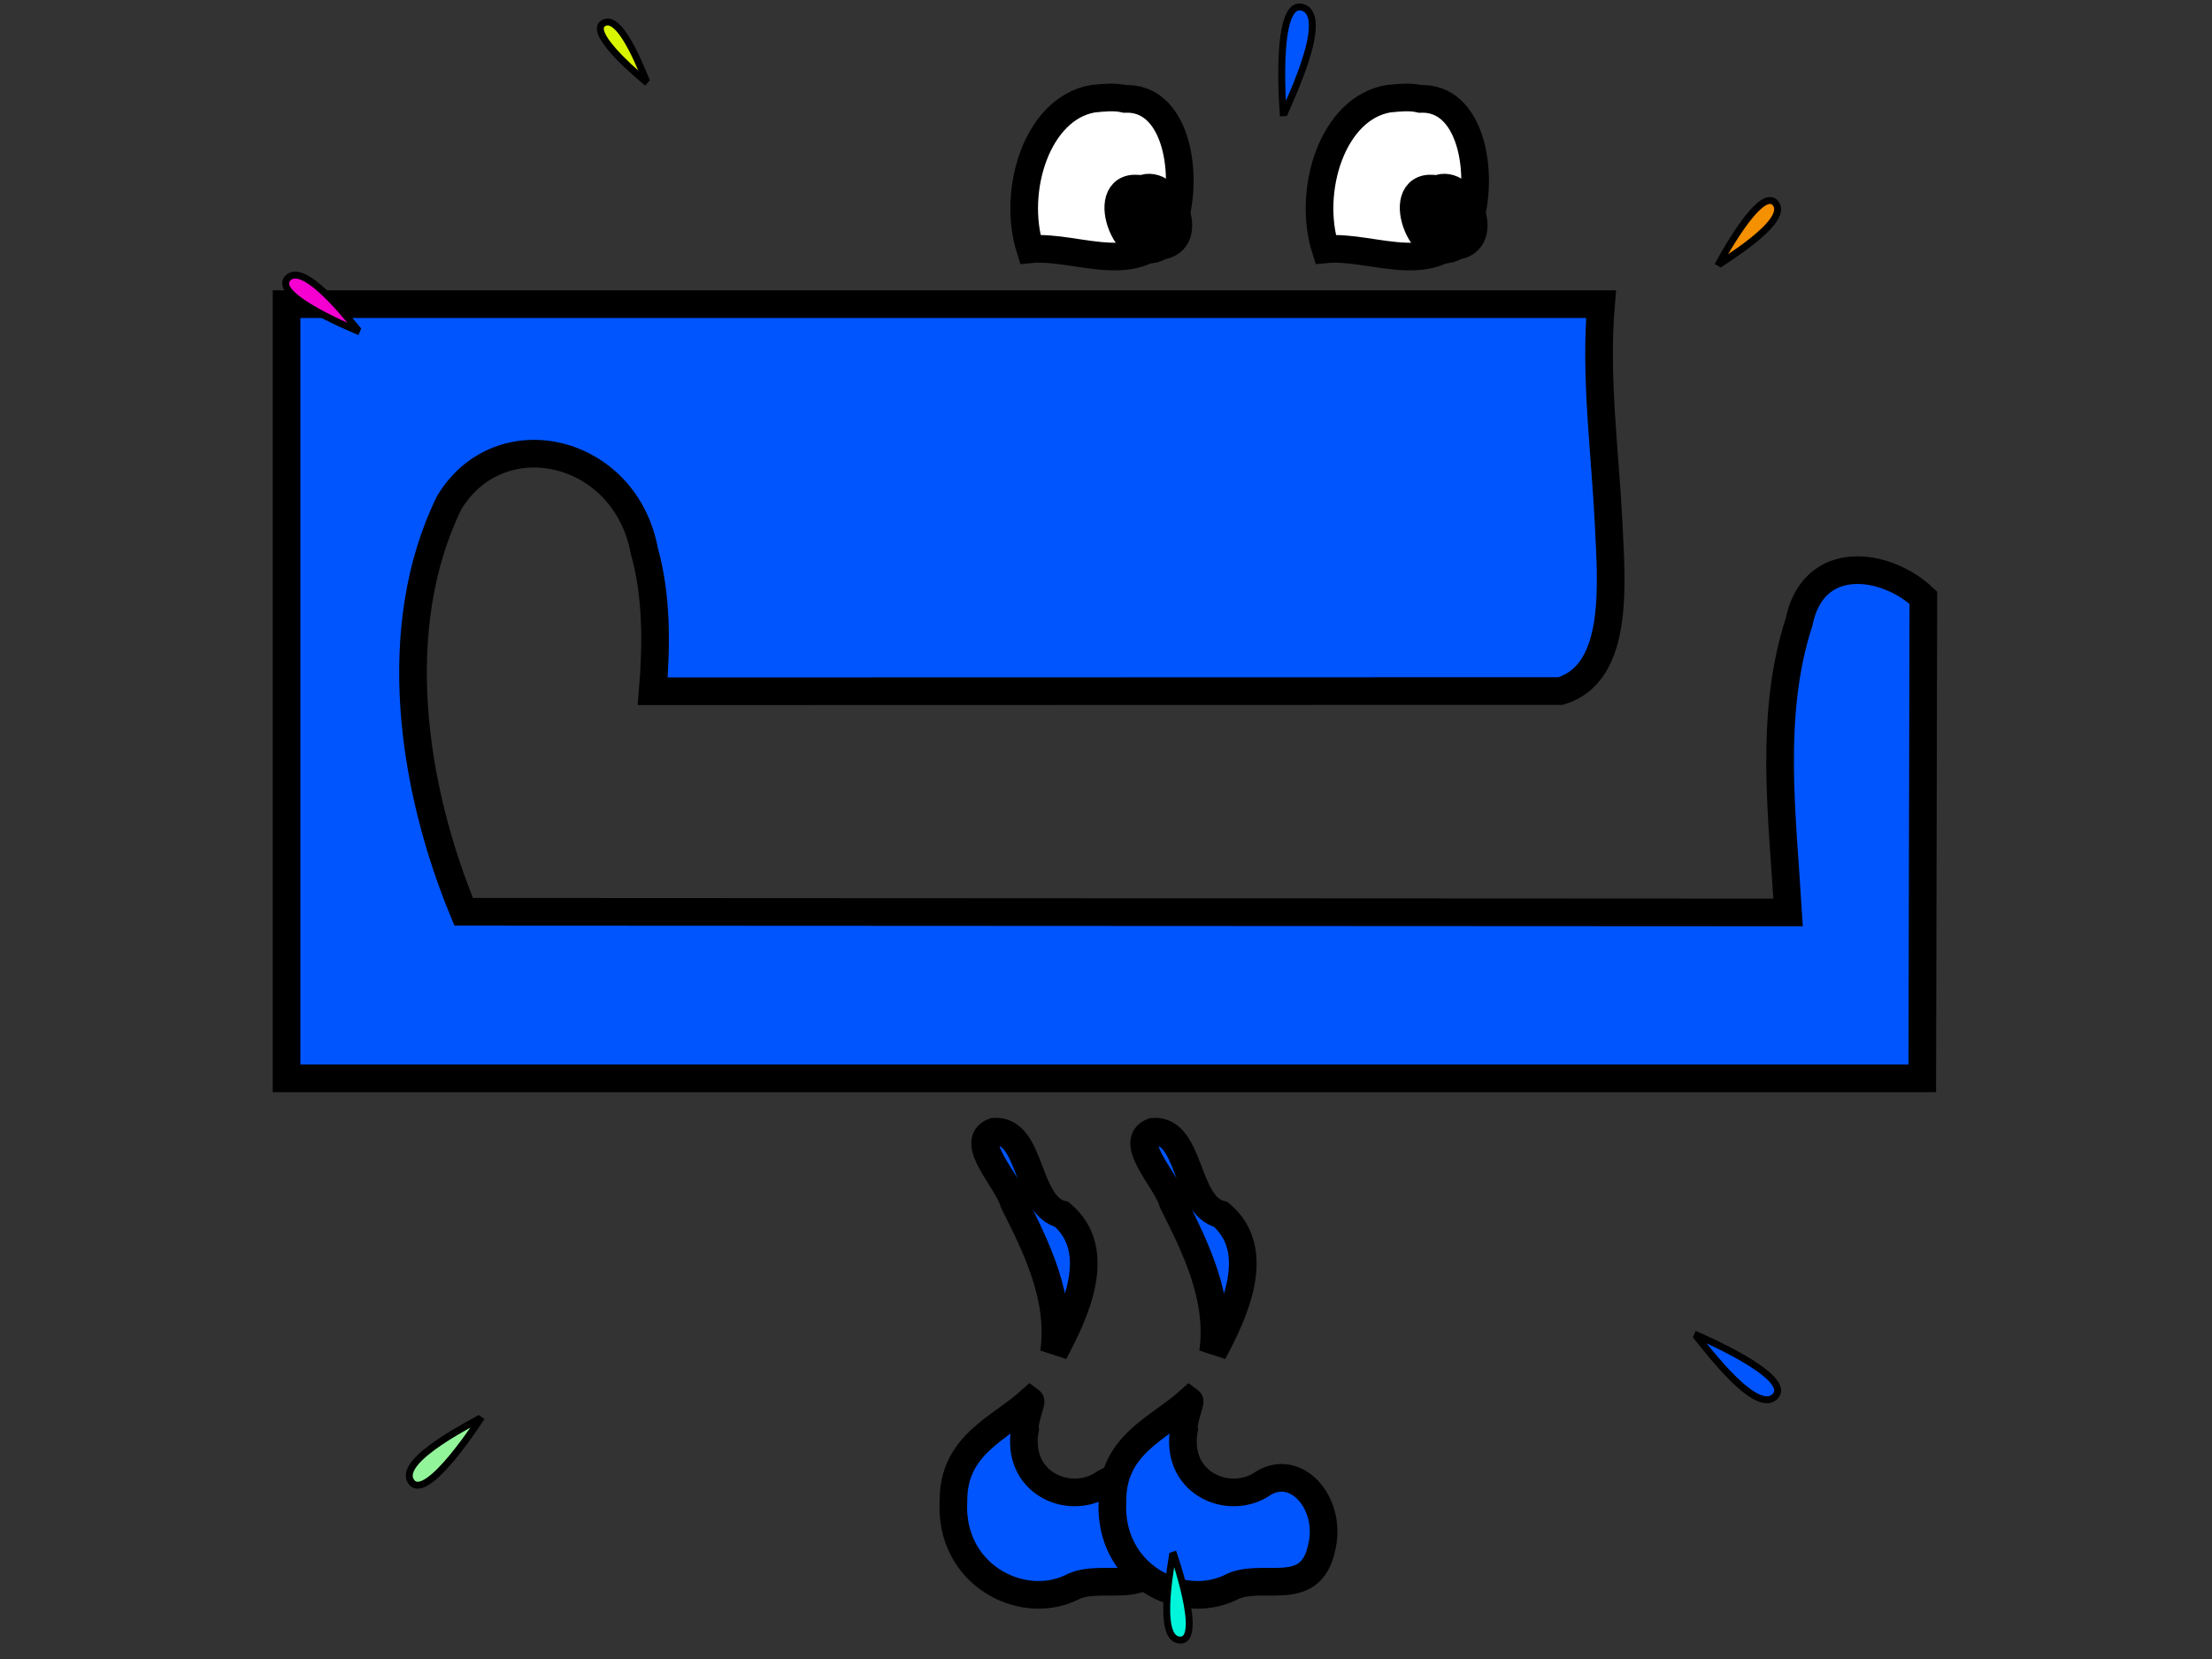 <?xml version="1.0" encoding="UTF-8" standalone="no"?>
<!-- Created with Inkscape (http://www.inkscape.org/) -->
<svg
   xmlns:dc="http://purl.org/dc/elements/1.1/"
   xmlns:cc="http://web.resource.org/cc/"
   xmlns:rdf="http://www.w3.org/1999/02/22-rdf-syntax-ns#"
   xmlns:svg="http://www.w3.org/2000/svg"
   xmlns="http://www.w3.org/2000/svg"
   xmlns:sodipodi="http://inkscape.sourceforge.net/DTD/sodipodi-0.dtd"
   xmlns:inkscape="http://www.inkscape.org/namespaces/inkscape"
   width="320px"
   height="240px"
   id="svg2"
   sodipodi:version="0.32"
   inkscape:version="0.42"
   sodipodi:docbase="/home/joe/programming/gnumch/data/animation/pics"
   sodipodi:docname="muncher__appearing_right_03.svg"
   inkscape:export-filename="/home/joe/programming/gnumch/data/animation/pics/muncher__normal_right_00.png"
   inkscape:export-xdpi="36.000000"
   inkscape:export-ydpi="36.000000">
  <rect width="100%" height="100%" fill="#333333" stroke="none"/>
  <defs
     id="defs3" />
  <sodipodi:namedview
     id="base"
     pagecolor="#ffffff"
     bordercolor="#666666"
     borderopacity="1.0"
     inkscape:pageopacity="0.0000000"
     inkscape:pageshadow="2"
     inkscape:zoom="3.8833333"
     inkscape:cx="160.00000"
     inkscape:cy="120.00000"
     inkscape:document-units="px"
     inkscape:current-layer="layer1"
     showborder="true"
     borderlayer="top"
     showgrid="true"
     inkscape:grid-bbox="true"
     inkscape:grid-points="true"
     showguides="true"
     gridspacingx="4px"
     gridspacingy="4px"
     gridtolerance="2px"
     inkscape:window-width="1478"
     inkscape:window-height="1107"
     inkscape:window-x="0"
     inkscape:window-y="30" />
  <g
     inkscape:label="Layer 1"
     inkscape:groupmode="layer"
     id="layer1">
    <path
       style="fill:#0055ff;fill-opacity:1;fill-rule:evenodd;stroke:#000000;stroke-width:4;stroke-linecap:butt;stroke-linejoin:miter;stroke-miterlimit:4;stroke-dasharray:none;stroke-opacity:1"
       d="M 41.453,156 C 120.332,156 199.21,156 278.088,156 C 278.14,132.823 278.191,109.646 278.242,86.469 C 272.848,81.367 262.31,79.818 260.252,90.023 C 255.901,103.38 257.845,118.086 258.677,132 C 194.811,131.971 130.945,131.936 67.078,131.906 C 59.641,113.945 56.136,90.86 64.972,72.734 C 72.294,60.586 90.435,64.751 93.213,79.703 C 95.035,86.187 94.98,93.25 94.424,100 C 138.202,99.99 181.981,99.979 225.76,99.969 C 234.429,97.376 233.08,83.997 232.71,75.601 C 232.174,65.086 230.72,54.542 231.614,44 C 168.227,44 104.84,44 41.453,44 C 41.453,81.333 41.453,118.667 41.453,156 z "
       id="path1061" />
    <path
       style="fill:#0055ff;fill-opacity:1;fill-rule:evenodd;stroke:#000000;stroke-width:4;stroke-linecap:butt;stroke-linejoin:miter;stroke-miterlimit:4;stroke-opacity:1"
       d="M 143.774,163.719 C 139.986,165.147 145.861,170.882 146.663,173.945 C 149.911,180.414 153.598,187.747 152.479,195.656 C 155.576,189.883 159.784,180.914 153.608,175.688 C 148.364,174.408 149.323,163.296 143.774,163.719 z M 149.064,202.656 C 144.636,206.649 137.891,208.986 137.93,217.125 C 137.326,227.75 147.688,233.119 154.93,229.689 C 159.35,227.261 166.494,231.602 168.167,224 C 169.849,217.512 164.365,211.202 159.285,214.878 C 154.419,217.749 146.891,214.427 148.291,206.721 C 148.092,205.559 149.288,202.817 149.064,202.656 z "
       id="path1064" />
    <path
       style="fill:#ffffff;fill-opacity:1;fill-rule:evenodd;stroke:#000000;stroke-width:4;stroke-linecap:butt;stroke-linejoin:miter;stroke-miterlimit:4;stroke-dasharray:none;stroke-opacity:1"
       d="M 158.127,14.281 C 150.067,15.641 146.333,27.509 149.038,36.062 C 155.996,35.362 165.861,41.078 170.016,31.438 C 171.836,24.611 170.028,14.007 162.728,14.304 C 161.193,13.951 159.671,14.131 158.127,14.281 z "
       id="path3570" />
    <path
       style="fill:#000000;fill-opacity:1;fill-rule:evenodd;stroke:#000000;stroke-width:4;stroke-linecap:butt;stroke-linejoin:miter;stroke-miterlimit:4;stroke-dasharray:none;stroke-opacity:1"
       d="M 165.189,27.375 C 158.446,26.025 162.961,38.775 167.859,35.594 C 173.334,34.873 169.097,25.565 165.189,27.375 z "
       id="path3572" />
    <path
       style="fill:#ffffff;fill-opacity:1;fill-rule:evenodd;stroke:#000000;stroke-width:4;stroke-linecap:butt;stroke-linejoin:miter;stroke-miterlimit:4;stroke-dasharray:none;stroke-opacity:1"
       d="M 200.853,14.281 C 192.793,15.641 189.059,27.509 191.764,36.062 C 198.722,35.362 208.586,41.078 212.742,31.438 C 214.561,24.611 212.753,14.007 205.454,14.304 C 203.918,13.951 202.396,14.131 200.853,14.281 z "
       id="path1327" />
    <path
       style="fill:#000000;fill-opacity:1;fill-rule:evenodd;stroke:#000000;stroke-width:4;stroke-linecap:butt;stroke-linejoin:miter;stroke-miterlimit:4;stroke-dasharray:none;stroke-opacity:1"
       d="M 207.914,27.375 C 201.172,26.025 205.687,38.775 210.585,35.594 C 216.06,34.873 211.823,25.565 207.914,27.375 z "
       id="path1329" />
    <path
       style="fill:#0055ff;fill-opacity:1;fill-rule:evenodd;stroke:#000000;stroke-width:4;stroke-linecap:butt;stroke-linejoin:miter;stroke-miterlimit:4;stroke-opacity:1"
       d="M 166.78,163.719 C 162.992,165.147 168.867,170.882 169.669,173.945 C 172.918,180.414 176.605,187.747 175.485,195.656 C 178.582,189.883 182.79,180.914 176.615,175.688 C 171.37,174.408 172.329,163.296 166.78,163.719 z M 172.07,202.656 C 167.643,206.649 160.898,208.986 160.936,217.125 C 160.332,227.75 170.694,233.119 177.936,229.689 C 182.356,227.261 189.5,231.602 191.173,224 C 192.855,217.512 187.371,211.202 182.291,214.878 C 177.425,217.749 169.898,214.427 171.297,206.721 C 171.098,205.559 172.294,202.817 172.07,202.656 z "
       id="path2091" />
    <path
       style="opacity:1;color:#000000;fill:#f59000;fill-opacity:1;fill-rule:evenodd;stroke:#000000;stroke-width:1;stroke-linecap:butt;stroke-linejoin:miter;marker:none;marker-start:none;marker-mid:none;marker-end:none;stroke-miterlimit:4;stroke-dasharray:none;stroke-dashoffset:0;stroke-opacity:1;visibility:visible;display:inline;overflow:visible"
       d="M 248.5,38.432 C 248.5,38.432 254.665,26.702 256.859,29.404 C 259.052,32.106 248.707,38.071 248.5,38.432 z "
       id="path3081" />
    <path
       style="opacity:1;color:#000000;fill:#0055ff;fill-opacity:1;fill-rule:evenodd;stroke:#000000;stroke-width:1;stroke-linecap:butt;stroke-linejoin:miter;marker:none;marker-start:none;marker-mid:none;marker-end:none;stroke-miterlimit:4;stroke-dasharray:none;stroke-dashoffset:0;stroke-opacity:1;visibility:visible;display:inline;overflow:visible"
       d="M 245.114,193 C 245.114,193 259.757,199.141 256.76,202.04 C 253.762,204.939 245.566,193.21 245.114,193 z "
       id="path3083" />
    <path
       style="opacity:1;color:#000000;fill:#92f599;fill-opacity:1;fill-rule:evenodd;stroke:#000000;stroke-width:1;stroke-linecap:butt;stroke-linejoin:miter;marker:none;marker-start:none;marker-mid:none;marker-end:none;stroke-miterlimit:4;stroke-dasharray:none;stroke-dashoffset:0;stroke-opacity:1;visibility:visible;display:inline;overflow:visible"
       d="M 69.664,205 C 69.664,205 61.679,217.556 59.474,214.33 C 57.269,211.104 69.399,205.385 69.664,205 z "
       id="path3087" />
    <path
       style="opacity:1;color:#000000;fill:#0055ff;fill-opacity:1;fill-rule:evenodd;stroke:#000000;stroke-width:1;stroke-linecap:butt;stroke-linejoin:miter;marker:none;marker-start:none;marker-mid:none;marker-end:none;stroke-miterlimit:4;stroke-dasharray:none;stroke-dashoffset:0;stroke-opacity:1;visibility:visible;display:inline;overflow:visible"
       d="M 185.664,16.799 C 185.664,16.799 184.192,-0.334 188.479,1.083 C 192.767,2.5 185.638,16.26 185.664,16.799 z "
       id="path3089" />
    <path
       style="opacity:1;color:#000000;fill:#f500d0;fill-opacity:1;fill-rule:evenodd;stroke:#000000;stroke-width:1;stroke-linecap:butt;stroke-linejoin:miter;marker:none;marker-start:none;marker-mid:none;marker-end:none;stroke-miterlimit:4;stroke-dasharray:none;stroke-dashoffset:0;stroke-opacity:1;visibility:visible;display:inline;overflow:visible"
       d="M 52.043,48 C 52.043,48 39.069,42.81 41.664,40.216 C 44.259,37.621 51.642,47.822 52.043,48 z "
       id="path3091" />
    <path
       style="opacity:1;color:#000000;fill:#00f5da;fill-opacity:1;fill-rule:evenodd;stroke:#000000;stroke-width:1;stroke-linecap:butt;stroke-linejoin:miter;marker:none;marker-start:none;marker-mid:none;marker-end:none;stroke-miterlimit:4;stroke-dasharray:none;stroke-dashoffset:0;stroke-opacity:1;visibility:visible;display:inline;overflow:visible"
       d="M 169.664,224.5 C 169.664,224.5 174.27,237.499 170.656,237.266 C 167.042,237.033 169.793,224.913 169.664,224.5 z "
       id="path3093" />
    <path
       style="opacity:1;color:#000000;fill:#daf500;fill-opacity:1;fill-rule:evenodd;stroke:#000000;stroke-width:1;stroke-linecap:butt;stroke-linejoin:miter;marker:none;marker-start:none;marker-mid:none;marker-end:none;stroke-miterlimit:4;stroke-dasharray:none;stroke-dashoffset:0;stroke-opacity:1;visibility:visible;display:inline;overflow:visible"
       d="M 93.664,12 C 93.664,12 84.664,4.741 87.347,3.32 C 90.03,1.898 93.39,11.762 93.664,12 z "
       id="path3095" />
  </g>
</svg>
